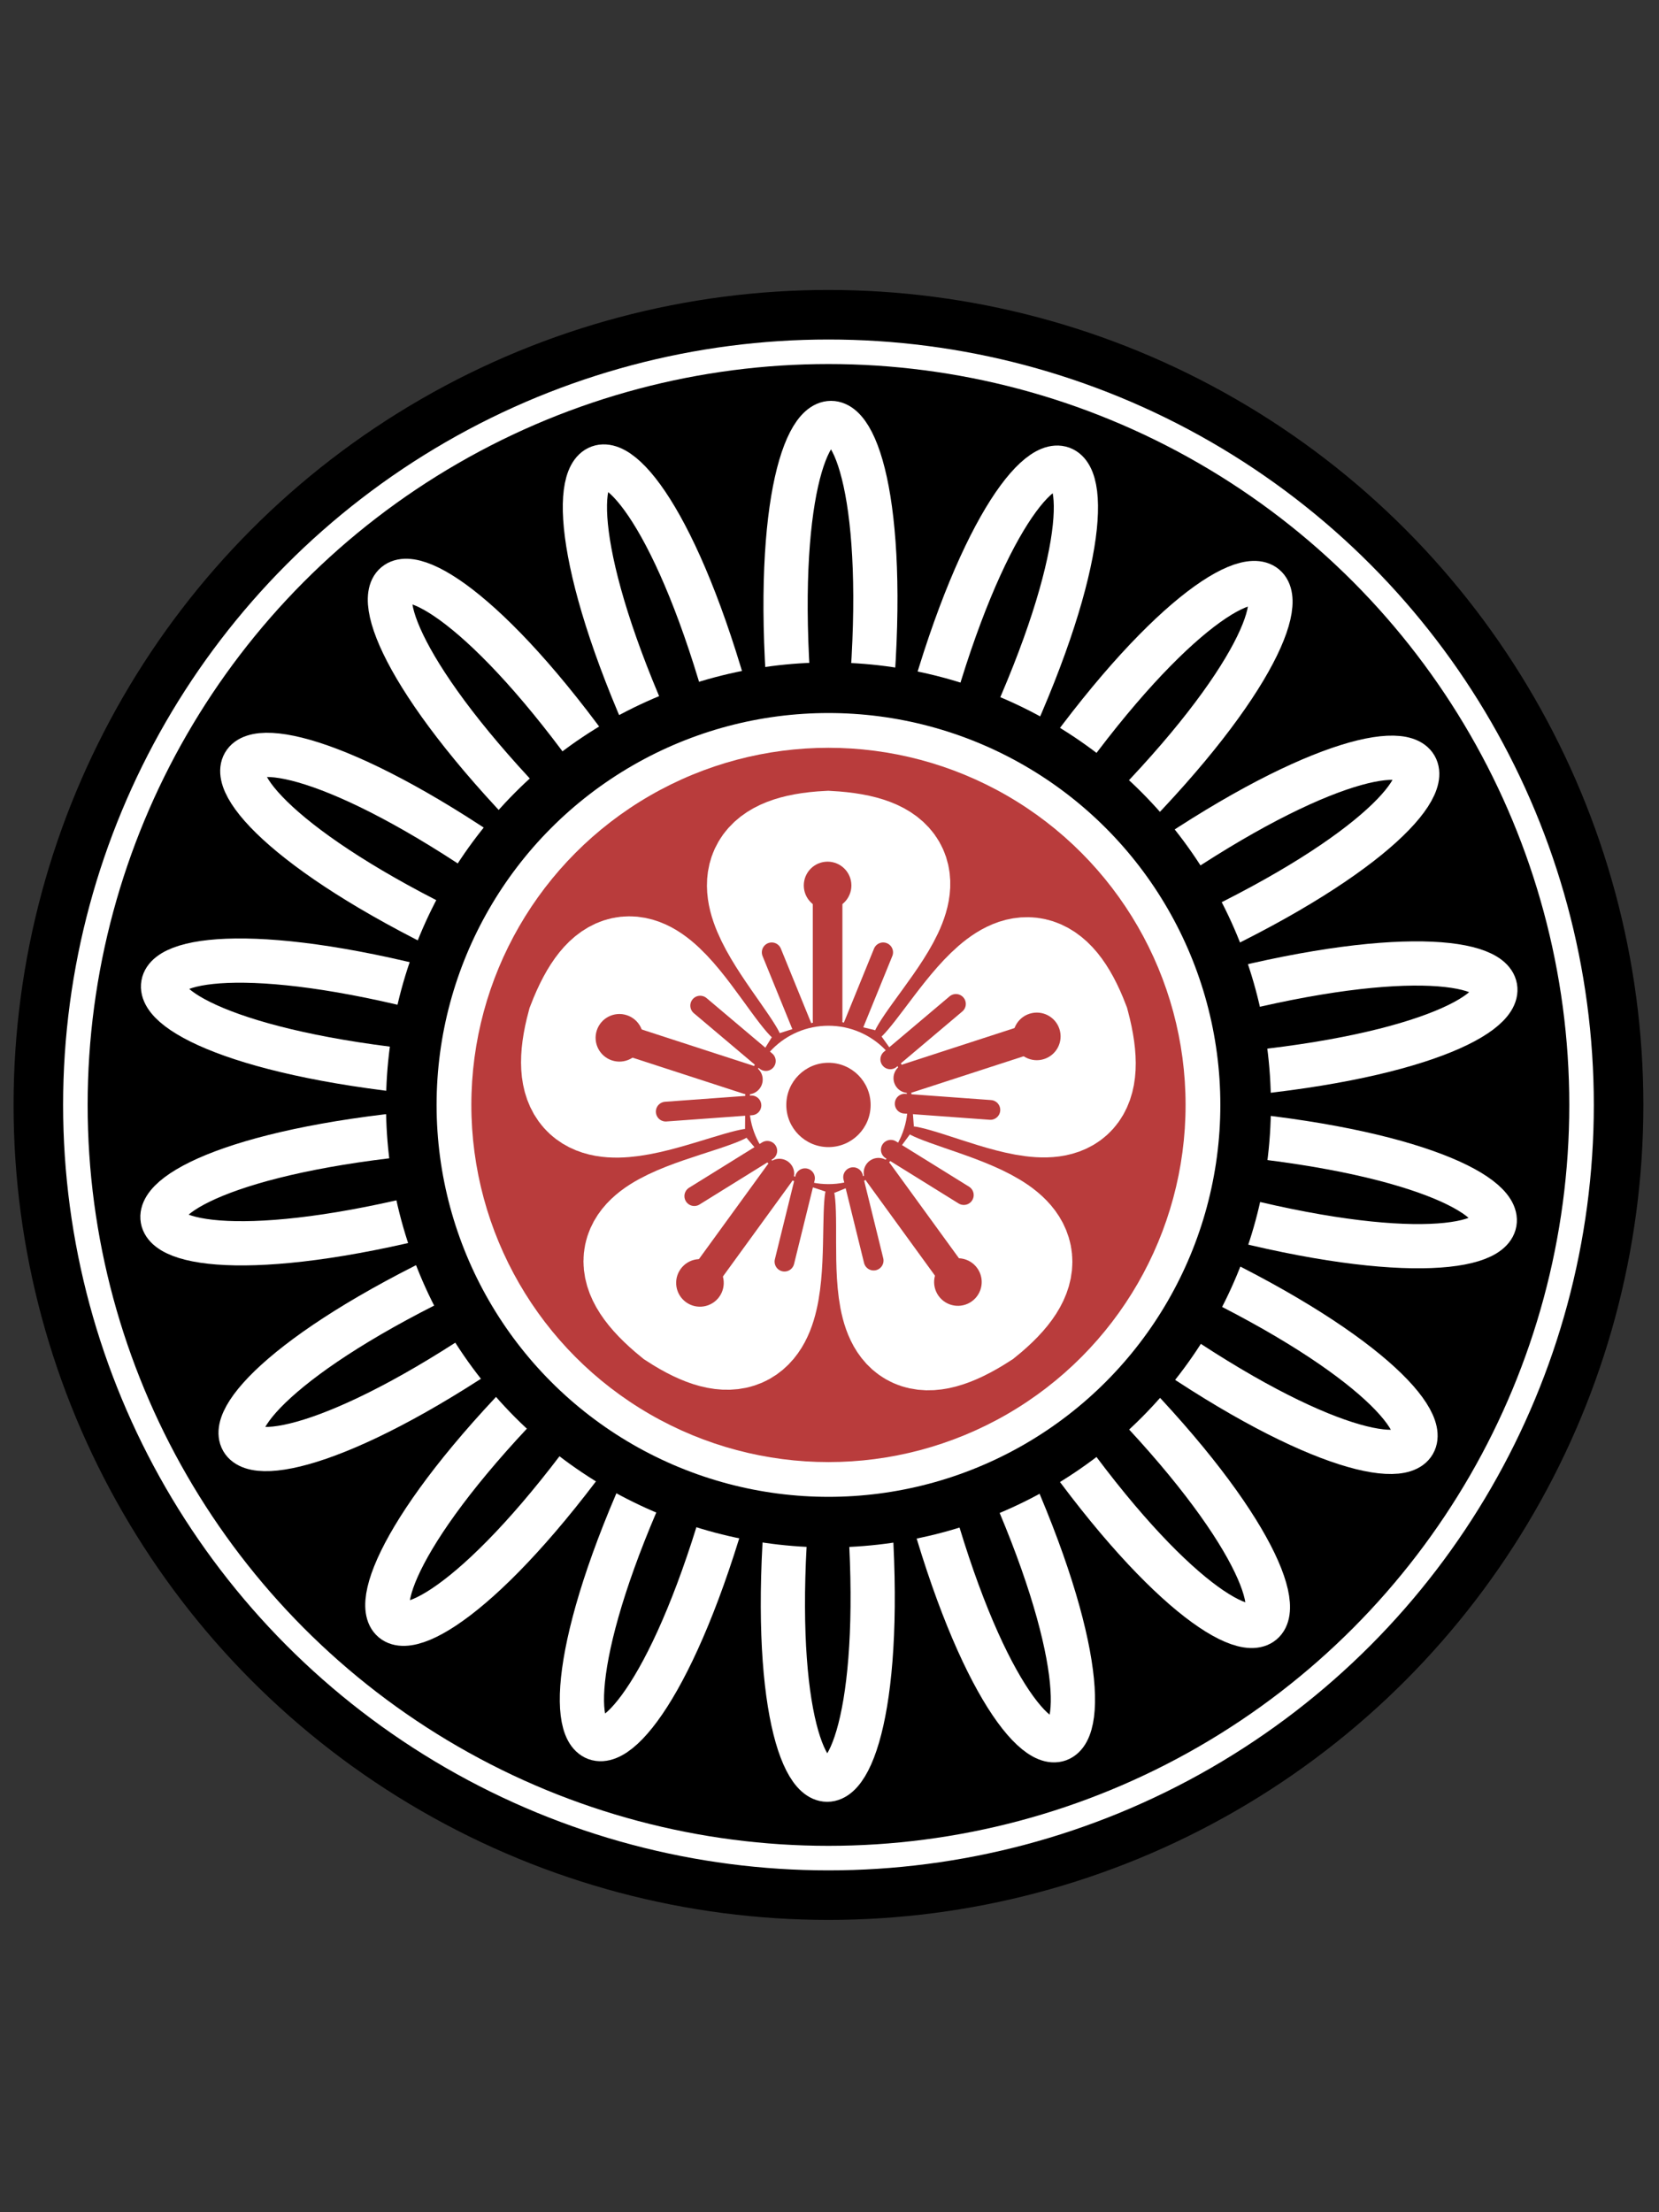 <svg xmlns="http://www.w3.org/2000/svg" xmlns:xlink="http://www.w3.org/1999/xlink" width="300" height="400">
  <rect width="100%" height="100%" fill="#333333" stroke="none"/>
  <g transform="matrix(.893 0 0 .893 -207.387 -311.331)">
    <circle r="160" cy="572.362" cx="400" fill="#fff" stroke="#000"  stroke-width="10.033" stroke-linejoin="round"/>
    <circle r="145" cy="572.362" cx="400" stroke="#000"  stroke-width="10.033" stroke-linejoin="round"/>
    <g transform="translate(.354)">
      <path d="M392.327 496.48c-8.272-82.935 24.083-82.938 15.288 0" id="a" fill="none" fill-rule="evenodd" stroke="#fff"  stroke-width="8.955" stroke-linecap="round"/>
      <g transform="translate(-31 -64.5)">
        <use height="100%" width="100%" transform="rotate(20 230.025 691.537)" xlink:href="#a"/>
        <use height="100%" width="100%" transform="rotate(40 325.532 646.348)" xlink:href="#a"/>
        <use height="100%" width="100%" transform="rotate(60 358.702 630.653)" xlink:href="#a"/>
        <use height="100%" width="100%" transform="rotate(80 376.35 622.303)" xlink:href="#a"/>
        <use height="100%" width="100%" transform="rotate(100 387.87 616.852)" xlink:href="#a"/>
        <use height="100%" width="100%" transform="rotate(120 396.42 612.807)" xlink:href="#a"/>
        <use height="100%" width="100%" transform="rotate(140 403.39 609.509)" xlink:href="#a"/>
        <use height="100%" width="100%" transform="rotate(160 409.52 606.608)" xlink:href="#a"/>
        <use height="100%" width="100%" transform="rotate(180 415.28 603.883)" xlink:href="#a"/>
        <use height="100%" width="100%" transform="rotate(-160 421.04 601.158)" xlink:href="#a"/>
        <use height="100%" width="100%" transform="rotate(-140 427.17 598.258)" xlink:href="#a"/>
        <use height="100%" width="100%" transform="rotate(-120 434.14 594.96)" xlink:href="#a"/>
        <use height="100%" width="100%" transform="rotate(-100 442.69 590.914)" xlink:href="#a"/>
        <use height="100%" width="100%" transform="rotate(-80 454.21 585.464)" xlink:href="#a"/>
        <use height="100%" width="100%" transform="rotate(-60 471.859 577.113)" xlink:href="#a"/>
        <use height="100%" width="100%" transform="rotate(-40 505.028 561.419)" xlink:href="#a"/>
        <use height="100%" width="100%" transform="rotate(-20 600.536 516.23)" xlink:href="#a"/>
      </g>
    </g>
    <circle r="84.474" cy="572.362" cx="400" fill="#fff" stroke="#000"  stroke-width="10.24" stroke-linejoin="round"/>
    <circle r="72.315" cy="572.362" cx="400" fill="#b93c3c" />
    <g transform="translate(-.177 .088)" id="c">
      <path d="M401.332 554.245c-3.146-9.94-29.568-32.568-1.223-34.015 29.37 1.6.872 23.529-1.718 34.178" fill="none" fill-rule="evenodd" stroke="#fff"  stroke-width="23.11"/>
      <path d="M400 555.191v-25.657" fill="none" fill-rule="evenodd" stroke="#b93c3c"  stroke-width="6" stroke-linecap="round" stroke-linejoin="round"/>
      <circle cx="400" cy="527.834" r="4.819" fill="#b93c3c"  stroke-width="3" stroke-linecap="round" stroke-linejoin="round"/>
      <path d="M404.688 557.487l6.565-16.11" id="b" fill="none" fill-rule="evenodd" stroke="#b93c3c"  stroke-width="4" stroke-linecap="round"/>
      <use xlink:href="#b" width="100%" height="100%" transform="matrix(-1 0 0 1 799.938 0)"/>
    </g>
    <circle r="16.035" cy="572.362" cx="400" fill="#fff"  stroke-width="6.67" stroke-linecap="round" stroke-linejoin="round"/>
    <circle r="8.537" cy="572.362" cx="400" fill="#b93c3c" />
    <use height="100%" width="100%" transform="rotate(-72 399.973 572.358)" id="d" xlink:href="#c"/>
    <use height="100%" width="100%" transform="rotate(-72 399.973 572.358)" id="e" xlink:href="#d"/>
    <use height="100%" width="100%" transform="rotate(-72 399.973 572.358)" id="f" xlink:href="#e"/>
    <use height="100%" width="100%" transform="rotate(-72 399.973 572.358)" xlink:href="#f"/>
  </g>
</svg>

